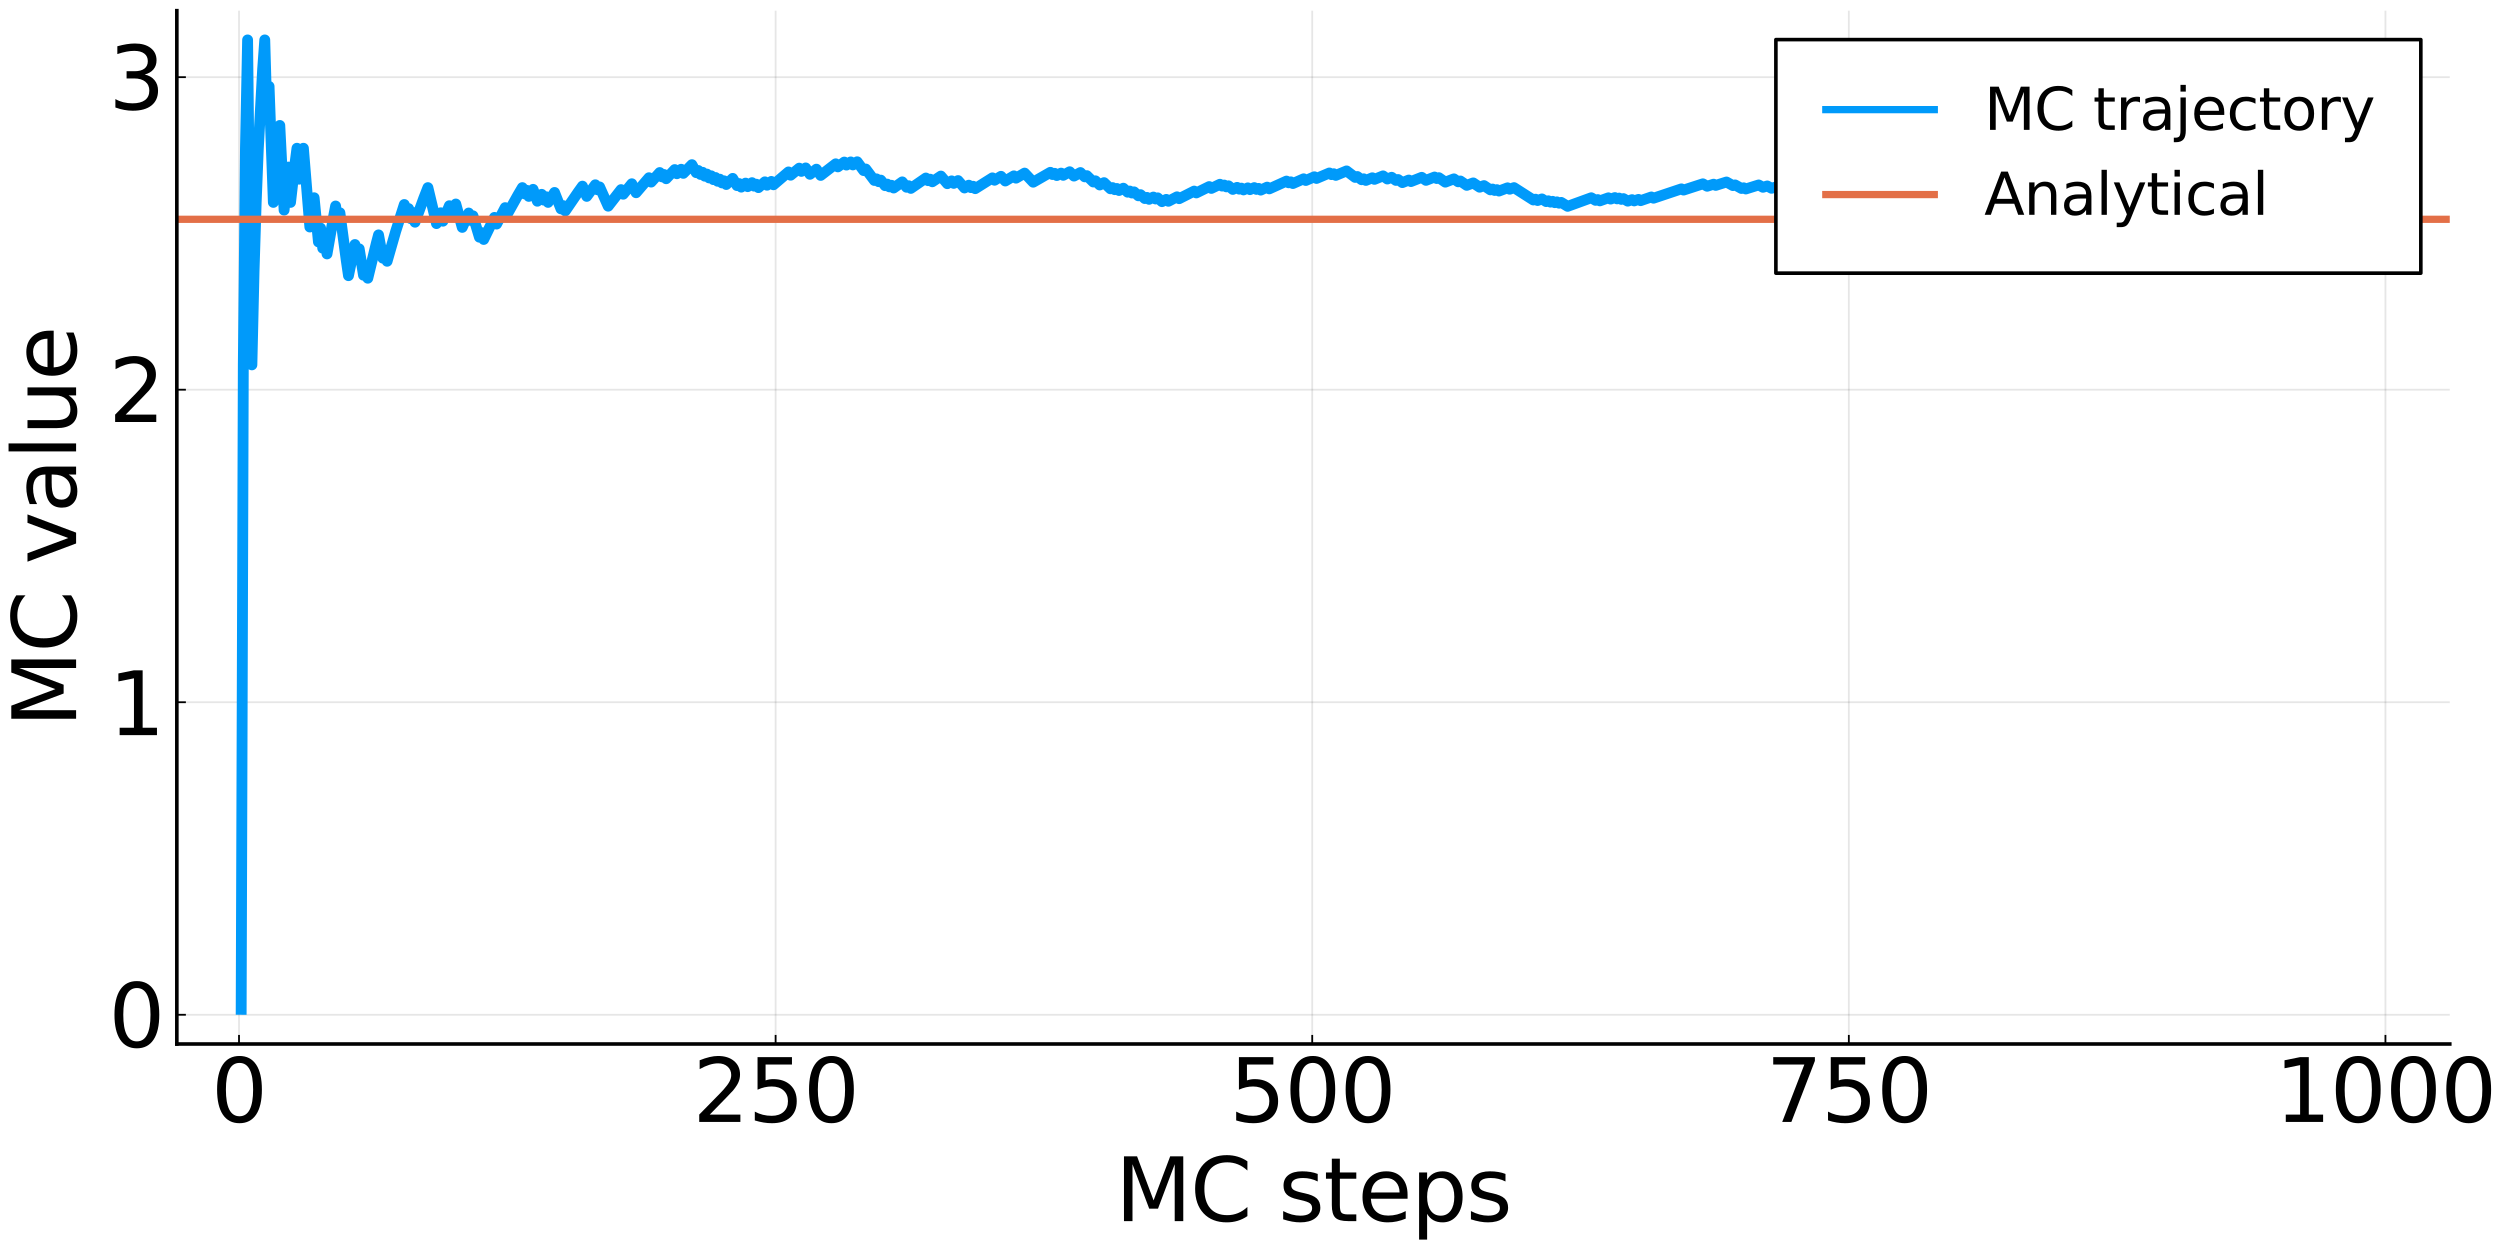 <?xml version="1.0" encoding="utf-8" standalone="no"?>
<!DOCTYPE svg PUBLIC "-//W3C//DTD SVG 1.1//EN"
  "http://www.w3.org/Graphics/SVG/1.1/DTD/svg11.dtd">
<svg xmlns:xlink="http://www.w3.org/1999/xlink" width="691.2pt" height="345.6pt" viewBox="0 0 691.2 345.6" xmlns="http://www.w3.org/2000/svg" version="1.1">
 <defs>
  <style type="text/css">*{stroke-linejoin: round; stroke-linecap: butt}</style>
 </defs>
 <g id="figure_1">
  <g id="patch_1">
   <path d="M 0 345.6 
L 691.2 345.6 
L 691.2 0 
L 0 0 
z
" style="fill: #ffffff"/>
  </g>
  <g id="axes_1">
   <g id="patch_2">
    <path d="M 48.89 288.647 
L 677.311 288.647 
L 677.311 2.953 
L 48.89 2.953 
z
" style="fill: #ffffff"/>
   </g>
   <g id="matplotlib.axis_1">
    <g id="xtick_1">
     <g id="line2d_1">
      <path d="M 66.082 288.647 
L 66.082 2.953 
" clip-path="url(#pbb19b28d5f)" style="fill: none; stroke: #000000; stroke-opacity: 0.1; stroke-width: 0.5; stroke-linecap: square"/>
     </g>
     <g id="line2d_2">
      <defs>
       <path id="m225889d27c" d="M 0 0 
L 0 -2.5 
" style="stroke: #000000; stroke-width: 0.5"/>
      </defs>
      <g>
       <use xlink:href="#m225889d27c" x="66.082" y="288.647" style="stroke: #000000; stroke-width: 0.5"/>
      </g>
     </g>
     <g id="text_1">
      <!-- $0$ -->
      <g transform="translate(58.402 310.383)scale(0.24 -0.24)">
       <defs>
        <path id="DejaVuSans-30" d="M 2034 4250 
Q 1547 4250 1301 3770 
Q 1056 3291 1056 2328 
Q 1056 1369 1301 889 
Q 1547 409 2034 409 
Q 2525 409 2770 889 
Q 3016 1369 3016 2328 
Q 3016 3291 2770 3770 
Q 2525 4250 2034 4250 
z
M 2034 4750 
Q 2819 4750 3233 4129 
Q 3647 3509 3647 2328 
Q 3647 1150 3233 529 
Q 2819 -91 2034 -91 
Q 1250 -91 836 529 
Q 422 1150 422 2328 
Q 422 3509 836 4129 
Q 1250 4750 2034 4750 
z
" transform="scale(0.016)"/>
       </defs>
       <use xlink:href="#DejaVuSans-30" transform="translate(0 0.781)"/>
      </g>
     </g>
    </g>
    <g id="xtick_2">
     <g id="line2d_3">
      <path d="M 214.443 288.647 
L 214.443 2.953 
" clip-path="url(#pbb19b28d5f)" style="fill: none; stroke: #000000; stroke-opacity: 0.1; stroke-width: 0.5; stroke-linecap: square"/>
     </g>
     <g id="line2d_4">
      <g>
       <use xlink:href="#m225889d27c" x="214.443" y="288.647" style="stroke: #000000; stroke-width: 0.5"/>
      </g>
     </g>
     <g id="text_2">
      <!-- $250$ -->
      <g transform="translate(191.523 310.383)scale(0.24 -0.24)">
       <defs>
        <path id="DejaVuSans-32" d="M 1228 531 
L 3431 531 
L 3431 0 
L 469 0 
L 469 531 
Q 828 903 1448 1529 
Q 2069 2156 2228 2338 
Q 2531 2678 2651 2914 
Q 2772 3150 2772 3378 
Q 2772 3750 2511 3984 
Q 2250 4219 1831 4219 
Q 1534 4219 1204 4116 
Q 875 4013 500 3803 
L 500 4441 
Q 881 4594 1212 4672 
Q 1544 4750 1819 4750 
Q 2544 4750 2975 4387 
Q 3406 4025 3406 3419 
Q 3406 3131 3298 2873 
Q 3191 2616 2906 2266 
Q 2828 2175 2409 1742 
Q 1991 1309 1228 531 
z
" transform="scale(0.016)"/>
        <path id="DejaVuSans-35" d="M 691 4666 
L 3169 4666 
L 3169 4134 
L 1269 4134 
L 1269 2991 
Q 1406 3038 1543 3061 
Q 1681 3084 1819 3084 
Q 2600 3084 3056 2656 
Q 3513 2228 3513 1497 
Q 3513 744 3044 326 
Q 2575 -91 1722 -91 
Q 1428 -91 1123 -41 
Q 819 9 494 109 
L 494 744 
Q 775 591 1075 516 
Q 1375 441 1709 441 
Q 2250 441 2565 725 
Q 2881 1009 2881 1497 
Q 2881 1984 2565 2268 
Q 2250 2553 1709 2553 
Q 1456 2553 1204 2497 
Q 953 2441 691 2322 
L 691 4666 
z
" transform="scale(0.016)"/>
       </defs>
       <use xlink:href="#DejaVuSans-32" transform="translate(0 0.781)"/>
       <use xlink:href="#DejaVuSans-35" transform="translate(63.623 0.781)"/>
       <use xlink:href="#DejaVuSans-30" transform="translate(127.246 0.781)"/>
      </g>
     </g>
    </g>
    <g id="xtick_3">
     <g id="line2d_5">
      <path d="M 362.804 288.647 
L 362.804 2.953 
" clip-path="url(#pbb19b28d5f)" style="fill: none; stroke: #000000; stroke-opacity: 0.1; stroke-width: 0.5; stroke-linecap: square"/>
     </g>
     <g id="line2d_6">
      <g>
       <use xlink:href="#m225889d27c" x="362.804" y="288.647" style="stroke: #000000; stroke-width: 0.5"/>
      </g>
     </g>
     <g id="text_3">
      <!-- $500$ -->
      <g transform="translate(339.884 310.383)scale(0.24 -0.24)">
       <use xlink:href="#DejaVuSans-35" transform="translate(0 0.781)"/>
       <use xlink:href="#DejaVuSans-30" transform="translate(63.623 0.781)"/>
       <use xlink:href="#DejaVuSans-30" transform="translate(127.246 0.781)"/>
      </g>
     </g>
    </g>
    <g id="xtick_4">
     <g id="line2d_7">
      <path d="M 511.165 288.647 
L 511.165 2.953 
" clip-path="url(#pbb19b28d5f)" style="fill: none; stroke: #000000; stroke-opacity: 0.1; stroke-width: 0.5; stroke-linecap: square"/>
     </g>
     <g id="line2d_8">
      <g>
       <use xlink:href="#m225889d27c" x="511.165" y="288.647" style="stroke: #000000; stroke-width: 0.5"/>
      </g>
     </g>
     <g id="text_4">
      <!-- $750$ -->
      <g transform="translate(488.245 310.383)scale(0.24 -0.24)">
       <defs>
        <path id="DejaVuSans-37" d="M 525 4666 
L 3525 4666 
L 3525 4397 
L 1831 0 
L 1172 0 
L 2766 4134 
L 525 4134 
L 525 4666 
z
" transform="scale(0.016)"/>
       </defs>
       <use xlink:href="#DejaVuSans-37" transform="translate(0 0.781)"/>
       <use xlink:href="#DejaVuSans-35" transform="translate(63.623 0.781)"/>
       <use xlink:href="#DejaVuSans-30" transform="translate(127.246 0.781)"/>
      </g>
     </g>
    </g>
    <g id="xtick_5">
     <g id="line2d_9">
      <path d="M 659.526 288.647 
L 659.526 2.953 
" clip-path="url(#pbb19b28d5f)" style="fill: none; stroke: #000000; stroke-opacity: 0.1; stroke-width: 0.5; stroke-linecap: square"/>
     </g>
     <g id="line2d_10">
      <g>
       <use xlink:href="#m225889d27c" x="659.526" y="288.647" style="stroke: #000000; stroke-width: 0.5"/>
      </g>
     </g>
     <g id="text_5">
      <!-- $1000$ -->
      <g transform="translate(628.926 310.383)scale(0.24 -0.24)">
       <defs>
        <path id="DejaVuSans-31" d="M 794 531 
L 1825 531 
L 1825 4091 
L 703 3866 
L 703 4441 
L 1819 4666 
L 2450 4666 
L 2450 531 
L 3481 531 
L 3481 0 
L 794 0 
L 794 531 
z
" transform="scale(0.016)"/>
       </defs>
       <use xlink:href="#DejaVuSans-31" transform="translate(0 0.781)"/>
       <use xlink:href="#DejaVuSans-30" transform="translate(63.623 0.781)"/>
       <use xlink:href="#DejaVuSans-30" transform="translate(127.246 0.781)"/>
       <use xlink:href="#DejaVuSans-30" transform="translate(190.869 0.781)"/>
      </g>
     </g>
    </g>
    <g id="text_6">
     <!-- MC steps -->
     <g transform="translate(308.345 337.611)scale(0.24 -0.24)">
      <defs>
       <path id="DejaVuSans-4d" d="M 628 4666 
L 1569 4666 
L 2759 1491 
L 3956 4666 
L 4897 4666 
L 4897 0 
L 4281 0 
L 4281 4097 
L 3078 897 
L 2444 897 
L 1241 4097 
L 1241 0 
L 628 0 
L 628 4666 
z
" transform="scale(0.016)"/>
       <path id="DejaVuSans-43" d="M 4122 4306 
L 4122 3641 
Q 3803 3938 3442 4084 
Q 3081 4231 2675 4231 
Q 1875 4231 1450 3742 
Q 1025 3253 1025 2328 
Q 1025 1406 1450 917 
Q 1875 428 2675 428 
Q 3081 428 3442 575 
Q 3803 722 4122 1019 
L 4122 359 
Q 3791 134 3420 21 
Q 3050 -91 2638 -91 
Q 1578 -91 968 557 
Q 359 1206 359 2328 
Q 359 3453 968 4101 
Q 1578 4750 2638 4750 
Q 3056 4750 3426 4639 
Q 3797 4528 4122 4306 
z
" transform="scale(0.016)"/>
       <path id="DejaVuSans-20" transform="scale(0.016)"/>
       <path id="DejaVuSans-73" d="M 2834 3397 
L 2834 2853 
Q 2591 2978 2328 3040 
Q 2066 3103 1784 3103 
Q 1356 3103 1142 2972 
Q 928 2841 928 2578 
Q 928 2378 1081 2264 
Q 1234 2150 1697 2047 
L 1894 2003 
Q 2506 1872 2764 1633 
Q 3022 1394 3022 966 
Q 3022 478 2636 193 
Q 2250 -91 1575 -91 
Q 1294 -91 989 -36 
Q 684 19 347 128 
L 347 722 
Q 666 556 975 473 
Q 1284 391 1588 391 
Q 1994 391 2212 530 
Q 2431 669 2431 922 
Q 2431 1156 2273 1281 
Q 2116 1406 1581 1522 
L 1381 1569 
Q 847 1681 609 1914 
Q 372 2147 372 2553 
Q 372 3047 722 3315 
Q 1072 3584 1716 3584 
Q 2034 3584 2315 3537 
Q 2597 3491 2834 3397 
z
" transform="scale(0.016)"/>
       <path id="DejaVuSans-74" d="M 1172 4494 
L 1172 3500 
L 2356 3500 
L 2356 3053 
L 1172 3053 
L 1172 1153 
Q 1172 725 1289 603 
Q 1406 481 1766 481 
L 2356 481 
L 2356 0 
L 1766 0 
Q 1100 0 847 248 
Q 594 497 594 1153 
L 594 3053 
L 172 3053 
L 172 3500 
L 594 3500 
L 594 4494 
L 1172 4494 
z
" transform="scale(0.016)"/>
       <path id="DejaVuSans-65" d="M 3597 1894 
L 3597 1613 
L 953 1613 
Q 991 1019 1311 708 
Q 1631 397 2203 397 
Q 2534 397 2845 478 
Q 3156 559 3463 722 
L 3463 178 
Q 3153 47 2828 -22 
Q 2503 -91 2169 -91 
Q 1331 -91 842 396 
Q 353 884 353 1716 
Q 353 2575 817 3079 
Q 1281 3584 2069 3584 
Q 2775 3584 3186 3129 
Q 3597 2675 3597 1894 
z
M 3022 2063 
Q 3016 2534 2758 2815 
Q 2500 3097 2075 3097 
Q 1594 3097 1305 2825 
Q 1016 2553 972 2059 
L 3022 2063 
z
" transform="scale(0.016)"/>
       <path id="DejaVuSans-70" d="M 1159 525 
L 1159 -1331 
L 581 -1331 
L 581 3500 
L 1159 3500 
L 1159 2969 
Q 1341 3281 1617 3432 
Q 1894 3584 2278 3584 
Q 2916 3584 3314 3078 
Q 3713 2572 3713 1747 
Q 3713 922 3314 415 
Q 2916 -91 2278 -91 
Q 1894 -91 1617 61 
Q 1341 213 1159 525 
z
M 3116 1747 
Q 3116 2381 2855 2742 
Q 2594 3103 2138 3103 
Q 1681 3103 1420 2742 
Q 1159 2381 1159 1747 
Q 1159 1113 1420 752 
Q 1681 391 2138 391 
Q 2594 391 2855 752 
Q 3116 1113 3116 1747 
z
" transform="scale(0.016)"/>
      </defs>
      <use xlink:href="#DejaVuSans-4d"/>
      <use xlink:href="#DejaVuSans-43" x="86.279"/>
      <use xlink:href="#DejaVuSans-20" x="156.104"/>
      <use xlink:href="#DejaVuSans-73" x="187.891"/>
      <use xlink:href="#DejaVuSans-74" x="239.99"/>
      <use xlink:href="#DejaVuSans-65" x="279.199"/>
      <use xlink:href="#DejaVuSans-70" x="340.723"/>
      <use xlink:href="#DejaVuSans-73" x="404.199"/>
     </g>
    </g>
   </g>
   <g id="matplotlib.axis_2">
    <g id="ytick_1">
     <g id="line2d_11">
      <path d="M 48.89 280.562 
L 677.311 280.562 
" clip-path="url(#pbb19b28d5f)" style="fill: none; stroke: #000000; stroke-opacity: 0.1; stroke-width: 0.5; stroke-linecap: square"/>
     </g>
     <g id="line2d_12">
      <defs>
       <path id="m16755662ae" d="M 0 0 
L 2.5 0 
" style="stroke: #000000; stroke-width: 0.5"/>
      </defs>
      <g>
       <use xlink:href="#m16755662ae" x="48.89" y="280.562" style="stroke: #000000; stroke-width: 0.5"/>
      </g>
     </g>
     <g id="text_7">
      <!-- $0$ -->
      <g transform="translate(30.03 289.68)scale(0.24 -0.24)">
       <use xlink:href="#DejaVuSans-30" transform="translate(0 0.781)"/>
      </g>
     </g>
    </g>
    <g id="ytick_2">
     <g id="line2d_13">
      <path d="M 48.89 194.153 
L 677.311 194.153 
" clip-path="url(#pbb19b28d5f)" style="fill: none; stroke: #000000; stroke-opacity: 0.1; stroke-width: 0.5; stroke-linecap: square"/>
     </g>
     <g id="line2d_14">
      <g>
       <use xlink:href="#m16755662ae" x="48.89" y="194.153" style="stroke: #000000; stroke-width: 0.5"/>
      </g>
     </g>
     <g id="text_8">
      <!-- $1$ -->
      <g transform="translate(30.03 203.271)scale(0.24 -0.24)">
       <use xlink:href="#DejaVuSans-31" transform="translate(0 0.094)"/>
      </g>
     </g>
    </g>
    <g id="ytick_3">
     <g id="line2d_15">
      <path d="M 48.89 107.744 
L 677.311 107.744 
" clip-path="url(#pbb19b28d5f)" style="fill: none; stroke: #000000; stroke-opacity: 0.1; stroke-width: 0.5; stroke-linecap: square"/>
     </g>
     <g id="line2d_16">
      <g>
       <use xlink:href="#m16755662ae" x="48.89" y="107.744" style="stroke: #000000; stroke-width: 0.5"/>
      </g>
     </g>
     <g id="text_9">
      <!-- $2$ -->
      <g transform="translate(30.03 116.862)scale(0.24 -0.24)">
       <use xlink:href="#DejaVuSans-32" transform="translate(0 0.781)"/>
      </g>
     </g>
    </g>
    <g id="ytick_4">
     <g id="line2d_17">
      <path d="M 48.89 21.335 
L 677.311 21.335 
" clip-path="url(#pbb19b28d5f)" style="fill: none; stroke: #000000; stroke-opacity: 0.1; stroke-width: 0.5; stroke-linecap: square"/>
     </g>
     <g id="line2d_18">
      <g>
       <use xlink:href="#m16755662ae" x="48.89" y="21.335" style="stroke: #000000; stroke-width: 0.5"/>
      </g>
     </g>
     <g id="text_10">
      <!-- $3$ -->
      <g transform="translate(30.03 30.453)scale(0.24 -0.24)">
       <defs>
        <path id="DejaVuSans-33" d="M 2597 2516 
Q 3050 2419 3304 2112 
Q 3559 1806 3559 1356 
Q 3559 666 3084 287 
Q 2609 -91 1734 -91 
Q 1441 -91 1130 -33 
Q 819 25 488 141 
L 488 750 
Q 750 597 1062 519 
Q 1375 441 1716 441 
Q 2309 441 2620 675 
Q 2931 909 2931 1356 
Q 2931 1769 2642 2001 
Q 2353 2234 1838 2234 
L 1294 2234 
L 1294 2753 
L 1863 2753 
Q 2328 2753 2575 2939 
Q 2822 3125 2822 3475 
Q 2822 3834 2567 4026 
Q 2313 4219 1838 4219 
Q 1578 4219 1281 4162 
Q 984 4106 628 3988 
L 628 4550 
Q 988 4650 1302 4700 
Q 1616 4750 1894 4750 
Q 2613 4750 3031 4423 
Q 3450 4097 3450 3541 
Q 3450 3153 3228 2886 
Q 3006 2619 2597 2516 
z
" transform="scale(0.016)"/>
       </defs>
       <use xlink:href="#DejaVuSans-33" transform="translate(0 0.781)"/>
      </g>
     </g>
    </g>
    <g id="text_11">
     <!-- MC value -->
     <g transform="translate(21.039 201.126)rotate(-90)scale(0.24 -0.24)">
      <defs>
       <path id="DejaVuSans-76" d="M 191 3500 
L 800 3500 
L 1894 563 
L 2988 3500 
L 3597 3500 
L 2284 0 
L 1503 0 
L 191 3500 
z
" transform="scale(0.016)"/>
       <path id="DejaVuSans-61" d="M 2194 1759 
Q 1497 1759 1228 1600 
Q 959 1441 959 1056 
Q 959 750 1161 570 
Q 1363 391 1709 391 
Q 2188 391 2477 730 
Q 2766 1069 2766 1631 
L 2766 1759 
L 2194 1759 
z
M 3341 1997 
L 3341 0 
L 2766 0 
L 2766 531 
Q 2569 213 2275 61 
Q 1981 -91 1556 -91 
Q 1019 -91 701 211 
Q 384 513 384 1019 
Q 384 1609 779 1909 
Q 1175 2209 1959 2209 
L 2766 2209 
L 2766 2266 
Q 2766 2663 2505 2880 
Q 2244 3097 1772 3097 
Q 1472 3097 1187 3025 
Q 903 2953 641 2809 
L 641 3341 
Q 956 3463 1253 3523 
Q 1550 3584 1831 3584 
Q 2591 3584 2966 3190 
Q 3341 2797 3341 1997 
z
" transform="scale(0.016)"/>
       <path id="DejaVuSans-6c" d="M 603 4863 
L 1178 4863 
L 1178 0 
L 603 0 
L 603 4863 
z
" transform="scale(0.016)"/>
       <path id="DejaVuSans-75" d="M 544 1381 
L 544 3500 
L 1119 3500 
L 1119 1403 
Q 1119 906 1312 657 
Q 1506 409 1894 409 
Q 2359 409 2629 706 
Q 2900 1003 2900 1516 
L 2900 3500 
L 3475 3500 
L 3475 0 
L 2900 0 
L 2900 538 
Q 2691 219 2414 64 
Q 2138 -91 1772 -91 
Q 1169 -91 856 284 
Q 544 659 544 1381 
z
M 1991 3584 
L 1991 3584 
z
" transform="scale(0.016)"/>
      </defs>
      <use xlink:href="#DejaVuSans-4d"/>
      <use xlink:href="#DejaVuSans-43" x="86.279"/>
      <use xlink:href="#DejaVuSans-20" x="156.104"/>
      <use xlink:href="#DejaVuSans-76" x="187.891"/>
      <use xlink:href="#DejaVuSans-61" x="247.07"/>
      <use xlink:href="#DejaVuSans-6c" x="308.35"/>
      <use xlink:href="#DejaVuSans-75" x="336.133"/>
      <use xlink:href="#DejaVuSans-65" x="399.512"/>
     </g>
    </g>
   </g>
   <g id="line2d_19">
    <path d="M 66.676 280.562 
L 67.269 100.879 
L 67.863 40.985 
L 68.456 11.038 
L 69.05 64.943 
L 69.643 100.879 
L 70.236 75.211 
L 70.83 55.959 
L 71.423 40.985 
L 72.61 19.206 
L 73.204 11.038 
L 73.797 31.771 
L 74.391 23.873 
L 75.577 55.959 
L 76.764 40.985 
L 77.358 34.681 
L 78.545 58.098 
L 79.732 46.194 
L 80.325 55.959 
L 81.512 45.593 
L 82.105 40.985 
L 82.699 49.542 
L 83.886 40.985 
L 85.666 62.765 
L 86.853 54.676 
L 88.04 66.886 
L 88.633 63.052 
L 89.227 68.629 
L 89.82 64.943 
L 90.414 70.202 
L 92.194 60.043 
L 92.787 56.957 
L 93.381 61.818 
L 93.974 58.826 
L 95.754 72.13 
L 96.348 76.217 
L 98.128 67.605 
L 98.722 71.477 
L 99.315 68.793 
L 100.502 76.096 
L 101.095 73.47 
L 101.689 76.922 
L 104.063 67.189 
L 104.656 64.943 
L 105.843 71.379 
L 106.436 69.171 
L 107.03 72.235 
L 109.404 63.959 
L 111.777 56.542 
L 112.371 59.414 
L 112.964 57.665 
L 113.558 60.451 
L 114.151 58.732 
L 114.745 61.437 
L 117.118 54.914 
L 118.305 51.875 
L 120.679 61.818 
L 121.866 58.826 
L 122.459 61.16 
L 124.24 56.876 
L 124.833 59.135 
L 126.02 56.404 
L 127.8 62.87 
L 129.581 58.898 
L 130.174 60.95 
L 130.768 59.668 
L 132.548 65.585 
L 133.141 64.307 
L 133.735 66.204 
L 136.702 60.111 
L 137.296 61.948 
L 139.669 57.408 
L 140.263 59.193 
L 143.23 53.886 
L 144.417 51.875 
L 145.01 53.595 
L 145.604 52.607 
L 146.197 54.295 
L 147.384 52.352 
L 148.571 55.636 
L 149.758 53.729 
L 150.351 55.326 
L 150.945 54.388 
L 151.538 55.959 
L 153.319 53.209 
L 155.099 57.756 
L 155.692 56.851 
L 156.286 58.323 
L 159.846 53.116 
L 161.033 51.467 
L 162.22 54.295 
L 164.594 51.088 
L 165.187 52.462 
L 165.781 51.681 
L 168.155 57.004 
L 171.715 52.426 
L 172.309 53.7 
L 174.683 50.804 
L 175.869 53.288 
L 179.43 49.139 
L 180.023 50.344 
L 182.397 47.708 
L 182.991 48.89 
L 183.584 48.245 
L 184.178 49.413 
L 186.551 46.886 
L 187.145 48.032 
L 188.332 46.8 
L 188.925 47.93 
L 191.299 45.527 
L 192.486 47.734 
L 193.079 47.143 
L 193.673 48.228 
L 194.266 47.64 
L 194.86 48.714 
L 195.453 48.129 
L 196.046 49.19 
L 196.64 48.608 
L 197.233 49.658 
L 197.827 49.079 
L 198.42 50.117 
L 199.014 49.542 
L 199.607 50.569 
L 200.201 49.996 
L 200.794 51.012 
L 202.574 49.319 
L 203.761 51.312 
L 204.355 50.754 
L 204.948 51.736 
L 206.135 50.629 
L 206.728 51.6 
L 207.915 50.508 
L 208.509 51.467 
L 209.102 50.926 
L 209.696 51.875 
L 211.476 50.275 
L 212.069 51.211 
L 213.256 50.163 
L 213.85 51.088 
L 218.004 47.536 
L 218.597 48.443 
L 220.971 46.493 
L 221.565 47.386 
L 222.751 46.43 
L 223.938 48.191 
L 225.719 46.774 
L 226.906 48.5 
L 231.06 45.294 
L 231.653 46.138 
L 233.433 44.808 
L 234.027 45.642 
L 235.214 44.768 
L 235.807 45.593 
L 236.994 44.729 
L 238.774 47.16 
L 239.368 46.729 
L 241.742 49.889 
L 242.335 49.455 
L 242.929 50.231 
L 243.522 49.799 
L 244.709 51.333 
L 245.302 50.902 
L 245.896 51.66 
L 246.489 51.23 
L 247.083 51.982 
L 249.456 50.289 
L 250.643 51.77 
L 251.237 51.352 
L 251.83 52.084 
L 255.984 49.221 
L 256.578 49.942 
L 257.171 49.542 
L 257.765 50.257 
L 260.138 48.678 
L 261.919 50.786 
L 263.106 50.006 
L 263.699 50.698 
L 264.886 49.925 
L 266.666 51.972 
L 267.853 51.203 
L 268.447 51.875 
L 269.04 51.493 
L 269.633 52.161 
L 274.381 49.176 
L 274.974 49.833 
L 276.755 48.746 
L 277.942 50.045 
L 280.315 48.617 
L 280.909 49.258 
L 283.283 47.859 
L 285.656 50.374 
L 290.404 47.64 
L 290.997 48.255 
L 291.591 47.921 
L 292.184 48.531 
L 293.371 47.866 
L 293.965 48.472 
L 295.745 47.486 
L 296.932 48.684 
L 298.712 47.708 
L 299.899 48.89 
L 300.493 48.567 
L 302.273 50.316 
L 302.866 49.992 
L 304.053 51.142 
L 305.24 50.497 
L 307.02 52.197 
L 307.614 51.875 
L 308.207 52.436 
L 308.801 52.115 
L 309.394 52.672 
L 310.581 52.034 
L 311.768 53.138 
L 312.361 52.82 
L 312.955 53.367 
L 313.548 53.05 
L 314.735 54.136 
L 315.329 53.82 
L 316.516 54.894 
L 317.109 54.578 
L 317.702 55.111 
L 318.889 54.483 
L 319.483 55.012 
L 320.076 54.7 
L 321.263 55.75 
L 322.45 55.127 
L 323.043 55.648 
L 325.417 54.417 
L 326.011 54.933 
L 330.165 52.83 
L 330.758 53.34 
L 334.319 51.586 
L 334.912 52.092 
L 337.286 50.946 
L 337.88 51.447 
L 338.473 51.164 
L 339.066 51.662 
L 339.66 51.379 
L 340.847 52.369 
L 342.034 51.805 
L 342.627 52.296 
L 343.22 52.015 
L 343.814 52.504 
L 345.001 51.945 
L 345.594 52.43 
L 346.781 51.875 
L 347.375 52.358 
L 347.968 52.082 
L 348.561 52.562 
L 350.342 51.739 
L 350.935 52.216 
L 355.683 50.068 
L 356.276 50.539 
L 356.87 50.275 
L 357.463 50.744 
L 360.43 49.438 
L 361.024 49.903 
L 363.398 48.876 
L 363.991 49.337 
L 367.552 47.824 
L 368.145 48.281 
L 368.739 48.032 
L 369.332 48.487 
L 372.299 47.253 
L 374.673 49.048 
L 375.266 48.803 
L 376.453 49.689 
L 377.047 49.444 
L 377.64 49.884 
L 379.421 49.153 
L 380.014 49.59 
L 382.388 48.627 
L 383.575 49.494 
L 384.762 49.016 
L 385.948 49.875 
L 386.542 49.637 
L 387.729 50.489 
L 389.509 49.777 
L 390.103 50.2 
L 393.07 49.029 
L 394.257 49.867 
L 396.63 48.943 
L 397.224 49.358 
L 397.817 49.128 
L 399.598 50.364 
L 401.971 49.451 
L 403.158 50.265 
L 403.752 50.038 
L 405.532 51.247 
L 407.312 50.569 
L 409.093 51.762 
L 410.28 51.312 
L 412.06 52.492 
L 412.653 52.267 
L 413.247 52.657 
L 413.84 52.433 
L 414.434 52.821 
L 416.808 51.931 
L 417.401 52.317 
L 418.588 51.875 
L 423.929 55.289 
L 424.522 55.067 
L 425.116 55.439 
L 426.303 54.997 
L 427.489 55.738 
L 428.083 55.517 
L 428.676 55.885 
L 429.27 55.665 
L 429.863 56.032 
L 430.457 55.813 
L 431.05 56.178 
L 431.644 55.959 
L 433.424 57.048 
L 439.952 54.676 
L 441.139 55.39 
L 441.732 55.178 
L 442.326 55.534 
L 444.699 54.692 
L 445.293 55.045 
L 446.48 54.627 
L 447.073 54.979 
L 447.667 54.771 
L 448.26 55.122 
L 448.853 54.914 
L 450.04 55.612 
L 451.227 55.198 
L 451.821 55.544 
L 453.008 55.132 
L 453.601 55.477 
L 456.568 54.457 
L 457.162 54.8 
L 464.876 52.216 
L 465.47 52.555 
L 470.811 50.821 
L 471.998 51.493 
L 473.778 50.924 
L 474.372 51.258 
L 477.339 50.32 
L 479.119 51.312 
L 479.713 51.125 
L 481.493 52.109 
L 482.086 51.922 
L 482.68 52.248 
L 486.24 51.137 
L 487.427 51.783 
L 488.614 51.416 
L 489.801 52.058 
L 492.175 51.329 
L 492.768 51.648 
L 493.955 51.286 
L 495.736 52.236 
L 496.329 52.056 
L 496.922 52.37 
L 498.109 52.01 
L 498.703 52.323 
L 499.89 51.965 
L 501.67 52.899 
L 502.263 52.72 
L 503.45 53.338 
L 505.824 52.625 
L 507.011 53.238 
L 510.572 52.181 
L 512.945 53.394 
L 514.726 52.869 
L 515.319 53.17 
L 516.506 52.822 
L 517.693 53.421 
L 518.286 53.247 
L 518.88 53.545 
L 519.473 53.372 
L 520.067 53.669 
L 521.254 53.323 
L 521.847 53.619 
L 523.627 53.104 
L 524.221 53.399 
L 524.814 53.228 
L 525.408 53.521 
L 527.781 52.841 
L 528.375 53.133 
L 528.968 52.964 
L 530.155 53.546 
L 531.936 53.041 
L 532.529 53.33 
L 534.309 52.828 
L 534.903 53.116 
L 536.09 52.783 
L 536.683 53.07 
L 537.87 52.738 
L 539.65 53.595 
L 540.837 53.264 
L 541.431 53.548 
L 542.024 53.382 
L 543.804 54.229 
L 547.365 53.245 
L 549.145 54.083 
L 550.926 53.595 
L 552.113 54.149 
L 553.3 53.825 
L 553.893 54.101 
L 555.08 53.778 
L 555.673 54.053 
L 557.454 53.572 
L 558.047 53.846 
L 559.827 53.367 
L 560.421 53.64 
L 561.608 53.323 
L 562.795 53.866 
L 563.982 53.55 
L 564.575 53.82 
L 566.355 53.348 
L 566.949 53.617 
L 567.542 53.46 
L 569.323 54.264 
L 569.916 54.107 
L 570.509 54.374 
L 573.477 53.595 
L 575.257 54.388 
L 577.037 53.924 
L 577.631 54.187 
L 578.224 54.033 
L 578.818 54.295 
L 580.005 53.988 
L 580.598 54.249 
L 582.378 53.79 
L 582.972 54.051 
L 584.159 53.746 
L 584.752 54.006 
L 585.939 53.703 
L 587.126 54.219 
L 588.313 53.917 
L 590.093 54.687 
L 591.28 54.385 
L 592.467 54.895 
L 593.06 54.745 
L 593.654 54.999 
L 594.247 54.849 
L 594.841 55.102 
L 595.434 54.952 
L 596.027 55.204 
L 598.995 54.458 
L 599.588 54.71 
L 600.182 54.561 
L 600.775 54.812 
L 601.368 54.664 
L 602.555 55.164 
L 603.742 54.868 
L 604.336 55.117 
L 604.929 54.97 
L 606.116 55.465 
L 608.49 54.878 
L 609.677 55.37 
L 612.05 54.787 
L 612.644 55.032 
L 614.424 54.598 
L 615.018 54.842 
L 615.611 54.698 
L 616.205 54.941 
L 617.391 54.653 
L 617.985 54.896 
L 619.172 54.609 
L 619.765 54.852 
L 620.952 54.566 
L 622.139 55.048 
L 625.7 54.196 
L 626.887 54.676 
L 630.447 53.833 
L 631.041 54.072 
L 632.228 53.793 
L 632.821 54.03 
L 634.601 53.614 
L 635.195 53.851 
L 635.788 53.713 
L 636.975 54.185 
L 637.569 54.046 
L 638.755 54.516 
L 648.251 52.342 
L 650.624 53.268 
L 652.998 52.734 
L 653.592 52.964 
L 654.778 52.699 
L 655.372 52.928 
L 655.965 52.796 
L 657.152 53.253 
L 657.746 53.12 
L 658.339 53.348 
L 659.526 53.084 
L 659.526 53.084 
" clip-path="url(#pbb19b28d5f)" style="fill: none; stroke: #009afa; stroke-width: 3"/>
   </g>
   <g id="line2d_20">
    <path d="M -1 60.636 
L 692.2 60.636 
" clip-path="url(#pbb19b28d5f)" style="fill: none; stroke: #e36f47; stroke-width: 2"/>
   </g>
   <g id="patch_3">
    <path d="M 48.89 288.647 
L 48.89 2.953 
" style="fill: none; stroke: #000000; stroke-linejoin: miter; stroke-linecap: square"/>
   </g>
   <g id="patch_4">
    <path d="M 48.89 288.647 
L 677.311 288.647 
" style="fill: none; stroke: #000000; stroke-linejoin: miter; stroke-linecap: square"/>
   </g>
   <g id="legend_1">
    <g id="patch_5">
     <path d="M 490.996 75.523 
L 669.311 75.523 
L 669.311 10.953 
L 490.996 10.953 
z
" style="fill: #ffffff; stroke: #000000; stroke-linejoin: miter"/>
    </g>
    <g id="line2d_21">
     <path d="M 503.796 30.31 
L 519.796 30.31 
L 535.796 30.31 
" style="fill: none; stroke: #009afa; stroke-width: 2; stroke-linejoin: miter"/>
    </g>
    <g id="text_12">
     <!-- MC trajectory -->
     <g transform="translate(548.596 35.91)scale(0.16 -0.16)">
      <defs>
       <path id="DejaVuSans-72" d="M 2631 2963 
Q 2534 3019 2420 3045 
Q 2306 3072 2169 3072 
Q 1681 3072 1420 2755 
Q 1159 2438 1159 1844 
L 1159 0 
L 581 0 
L 581 3500 
L 1159 3500 
L 1159 2956 
Q 1341 3275 1631 3429 
Q 1922 3584 2338 3584 
Q 2397 3584 2469 3576 
Q 2541 3569 2628 3553 
L 2631 2963 
z
" transform="scale(0.016)"/>
       <path id="DejaVuSans-6a" d="M 603 3500 
L 1178 3500 
L 1178 -63 
Q 1178 -731 923 -1031 
Q 669 -1331 103 -1331 
L -116 -1331 
L -116 -844 
L 38 -844 
Q 366 -844 484 -692 
Q 603 -541 603 -63 
L 603 3500 
z
M 603 4863 
L 1178 4863 
L 1178 4134 
L 603 4134 
L 603 4863 
z
" transform="scale(0.016)"/>
       <path id="DejaVuSans-63" d="M 3122 3366 
L 3122 2828 
Q 2878 2963 2633 3030 
Q 2388 3097 2138 3097 
Q 1578 3097 1268 2742 
Q 959 2388 959 1747 
Q 959 1106 1268 751 
Q 1578 397 2138 397 
Q 2388 397 2633 464 
Q 2878 531 3122 666 
L 3122 134 
Q 2881 22 2623 -34 
Q 2366 -91 2075 -91 
Q 1284 -91 818 406 
Q 353 903 353 1747 
Q 353 2603 823 3093 
Q 1294 3584 2113 3584 
Q 2378 3584 2631 3529 
Q 2884 3475 3122 3366 
z
" transform="scale(0.016)"/>
       <path id="DejaVuSans-6f" d="M 1959 3097 
Q 1497 3097 1228 2736 
Q 959 2375 959 1747 
Q 959 1119 1226 758 
Q 1494 397 1959 397 
Q 2419 397 2687 759 
Q 2956 1122 2956 1747 
Q 2956 2369 2687 2733 
Q 2419 3097 1959 3097 
z
M 1959 3584 
Q 2709 3584 3137 3096 
Q 3566 2609 3566 1747 
Q 3566 888 3137 398 
Q 2709 -91 1959 -91 
Q 1206 -91 779 398 
Q 353 888 353 1747 
Q 353 2609 779 3096 
Q 1206 3584 1959 3584 
z
" transform="scale(0.016)"/>
       <path id="DejaVuSans-79" d="M 2059 -325 
Q 1816 -950 1584 -1140 
Q 1353 -1331 966 -1331 
L 506 -1331 
L 506 -850 
L 844 -850 
Q 1081 -850 1212 -737 
Q 1344 -625 1503 -206 
L 1606 56 
L 191 3500 
L 800 3500 
L 1894 763 
L 2988 3500 
L 3597 3500 
L 2059 -325 
z
" transform="scale(0.016)"/>
      </defs>
      <use xlink:href="#DejaVuSans-4d"/>
      <use xlink:href="#DejaVuSans-43" x="86.279"/>
      <use xlink:href="#DejaVuSans-20" x="156.104"/>
      <use xlink:href="#DejaVuSans-74" x="187.891"/>
      <use xlink:href="#DejaVuSans-72" x="227.1"/>
      <use xlink:href="#DejaVuSans-61" x="268.213"/>
      <use xlink:href="#DejaVuSans-6a" x="329.492"/>
      <use xlink:href="#DejaVuSans-65" x="357.275"/>
      <use xlink:href="#DejaVuSans-63" x="418.799"/>
      <use xlink:href="#DejaVuSans-74" x="473.779"/>
      <use xlink:href="#DejaVuSans-6f" x="512.988"/>
      <use xlink:href="#DejaVuSans-72" x="574.17"/>
      <use xlink:href="#DejaVuSans-79" x="615.283"/>
     </g>
    </g>
    <g id="line2d_22">
     <path d="M 503.796 53.795 
L 519.796 53.795 
L 535.796 53.795 
" style="fill: none; stroke: #e36f47; stroke-width: 2; stroke-linejoin: miter"/>
    </g>
    <g id="text_13">
     <!-- Analytical -->
     <g transform="translate(548.596 59.395)scale(0.16 -0.16)">
      <defs>
       <path id="DejaVuSans-41" d="M 2188 4044 
L 1331 1722 
L 3047 1722 
L 2188 4044 
z
M 1831 4666 
L 2547 4666 
L 4325 0 
L 3669 0 
L 3244 1197 
L 1141 1197 
L 716 0 
L 50 0 
L 1831 4666 
z
" transform="scale(0.016)"/>
       <path id="DejaVuSans-6e" d="M 3513 2113 
L 3513 0 
L 2938 0 
L 2938 2094 
Q 2938 2591 2744 2837 
Q 2550 3084 2163 3084 
Q 1697 3084 1428 2787 
Q 1159 2491 1159 1978 
L 1159 0 
L 581 0 
L 581 3500 
L 1159 3500 
L 1159 2956 
Q 1366 3272 1645 3428 
Q 1925 3584 2291 3584 
Q 2894 3584 3203 3211 
Q 3513 2838 3513 2113 
z
" transform="scale(0.016)"/>
       <path id="DejaVuSans-69" d="M 603 3500 
L 1178 3500 
L 1178 0 
L 603 0 
L 603 3500 
z
M 603 4863 
L 1178 4863 
L 1178 4134 
L 603 4134 
L 603 4863 
z
" transform="scale(0.016)"/>
      </defs>
      <use xlink:href="#DejaVuSans-41"/>
      <use xlink:href="#DejaVuSans-6e" x="68.408"/>
      <use xlink:href="#DejaVuSans-61" x="131.787"/>
      <use xlink:href="#DejaVuSans-6c" x="193.066"/>
      <use xlink:href="#DejaVuSans-79" x="220.85"/>
      <use xlink:href="#DejaVuSans-74" x="280.029"/>
      <use xlink:href="#DejaVuSans-69" x="319.238"/>
      <use xlink:href="#DejaVuSans-63" x="347.021"/>
      <use xlink:href="#DejaVuSans-61" x="402.002"/>
      <use xlink:href="#DejaVuSans-6c" x="463.281"/>
     </g>
    </g>
   </g>
  </g>
 </g>
 <defs>
  <clipPath id="pbb19b28d5f">
   <rect x="48.89" y="2.953" width="628.421" height="285.694"/>
  </clipPath>
 </defs>
</svg>
